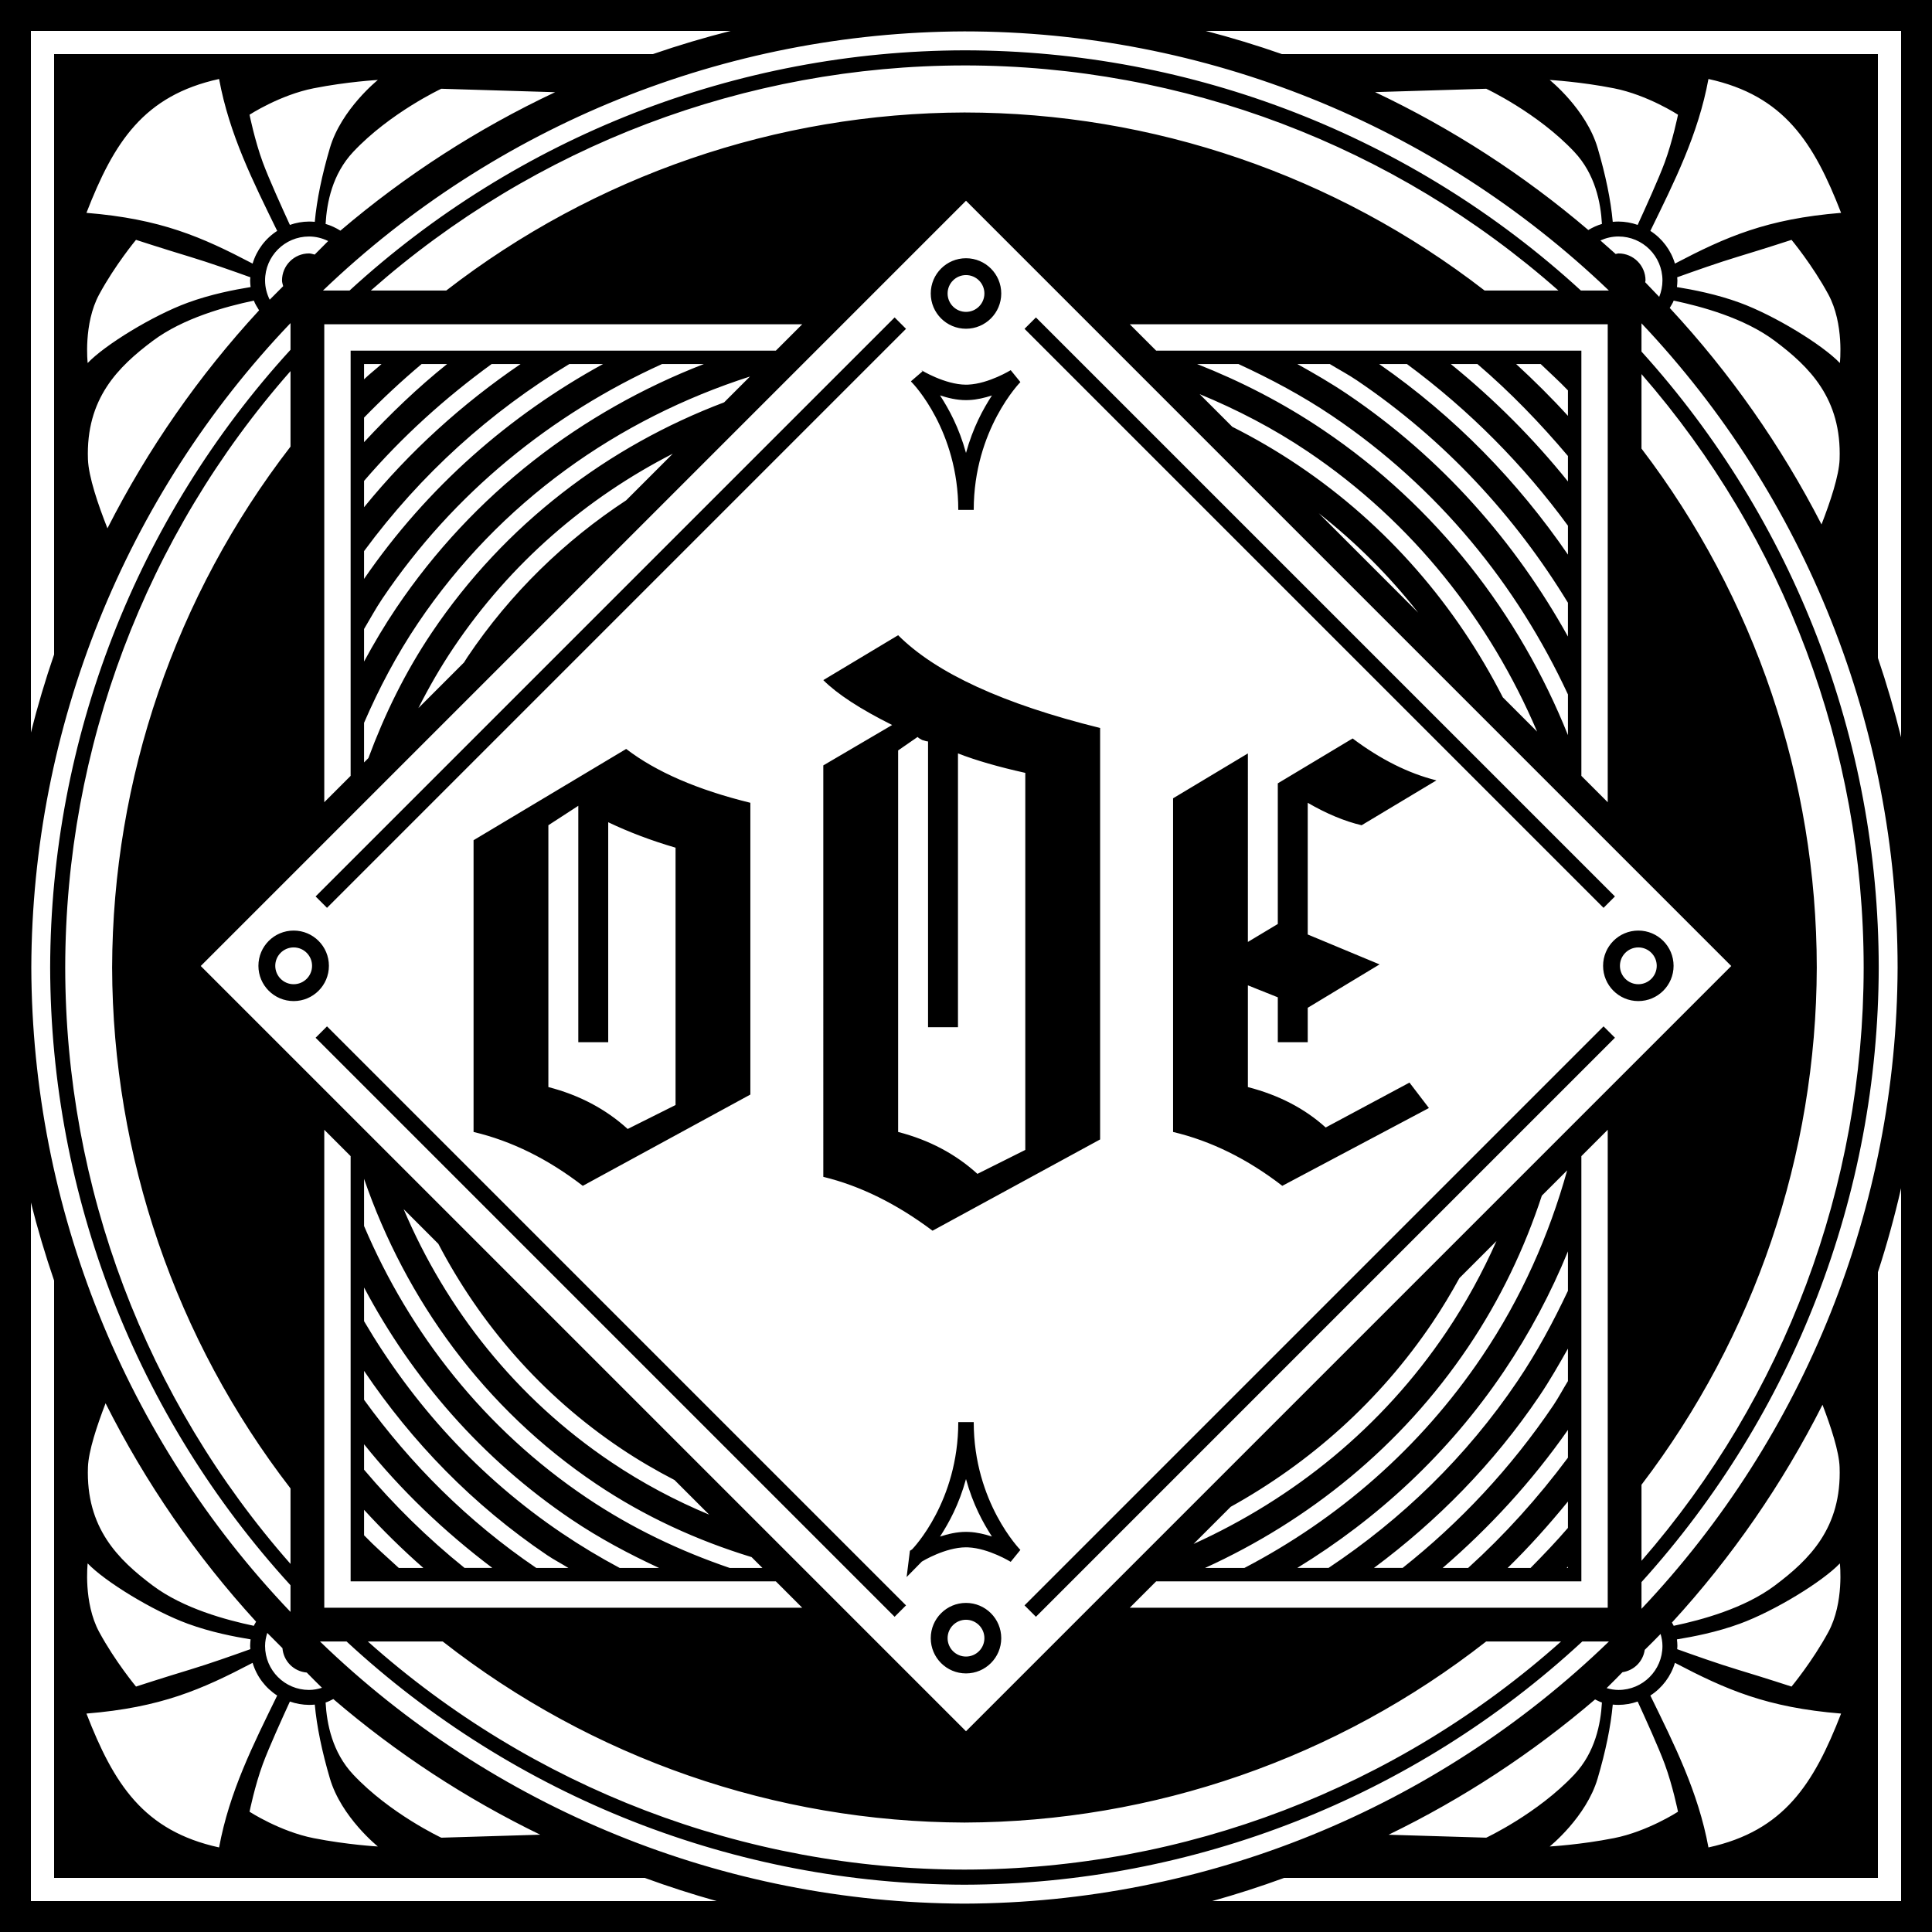<?xml version="1.0" encoding="UTF-8" standalone="no"?>
<!-- Created with Inkscape (http://www.inkscape.org/) -->

<svg
   version="1.1"
   id="svg2"
   width="250"
   height="250"
   viewBox="0 0 250 250"
   sodipodi:docname="corner.svg"
   inkscape:version="1.1.2 (0a00cf5339, 2022-02-04)"
   xmlns:inkscape="http://www.inkscape.org/namespaces/inkscape"
   xmlns:sodipodi="http://sodipodi.sourceforge.net/DTD/sodipodi-0.dtd"
   xmlns="http://www.w3.org/2000/svg"
   xmlns:svg="http://www.w3.org/2000/svg">
  <sodipodi:namedview
     id="namedview8"
     pagecolor="#ffffff"
     bordercolor="#666666"
     borderopacity="1.0"
     inkscape:pageshadow="2"
     inkscape:pageopacity="0.0"
     inkscape:pagecheckerboard="0"
     showgrid="false"
     inkscape:zoom="1.8545526"
     inkscape:cx="39.092986"
     inkscape:cy="226.46971"
     inkscape:window-width="1832"
     inkscape:window-height="837"
     inkscape:window-x="52"
     inkscape:window-y="378"
     inkscape:window-maximized="0"
     inkscape:current-layer="g8" />
  <defs
     id="defs6">
    <clipPath
       clipPathUnits="userSpaceOnUse"
       id="clipPath1057">
      <rect
         style="opacity:0.428;fill:#ff13fb;stroke-width:30.236;stroke-linecap:round;paint-order:markers stroke fill"
         id="rect1059"
         width="249.598"
         height="250.393"
         x="400.317"
         y="449.772"
         transform="rotate(-0.581)" />
    </clipPath>
  </defs>
  <g
     id="g8">
    <path
       id="rect1704"
       style="opacity:1;fill:#000000;fill-opacity:1;stroke:none;stroke-width:14.453;stroke-linecap:round;stroke-miterlimit:4;stroke-dasharray:none;stroke-opacity:1;paint-order:markers stroke fill"
       d="M 0,0 V 125.197 250 H 250 V 0 H 124.799 Z M 4,4 H 94.551 C 91.155,4.858 87.798,5.859 84.486,7 H 7 V 84.691 C 5.859,88.013 4.858,91.381 4,94.787 Z M 156.016,4 H 246 v 91.412 c -0.853,-3.466 -1.854,-6.895 -3,-10.275 V 7 h -77.119 c -3.246,-1.136 -6.537,-2.137 -9.865,-3 z m -31.217,0.062 c 31.06,0.002 60.924,12.01 83.387,33.529 h -3.621 C 182.773,17.611 154.322,6.525 124.799,6.512 95.346,6.576 66.976,17.658 45.236,37.592 H 41.795 C 64.162,16.164 93.872,4.163 124.799,4.062 Z m 0,4.404 c 28.297,0.01 55.621,10.365 76.857,29.125 h -9.553 C 172.82,22.668 149.154,14.568 124.799,14.555 100.53,14.624 76.962,22.721 57.746,37.592 H 47.988 C 69.213,18.842 96.518,8.488 124.799,8.467 Z M 28.35,10.221 c 1.328,7.192 4.398,13.266 7.518,19.656 -1.531,0.986 -2.659,2.487 -3.18,4.232 -6.594,-3.455 -11.87,-5.781 -21.502,-6.566 3.545,-9.131 7.397,-15.185 17.164,-17.322 z m 192.723,0 c 9.767,2.137 13.619,8.191 17.164,17.322 -9.632,0.785 -14.908,3.111 -21.502,6.566 -0.52,-1.745 -1.648,-3.247 -3.18,-4.232 3.12,-6.39 6.19,-12.464 7.518,-19.656 z m -172.178,0.125 c 0,10e-7 -4.729,3.788 -6.205,8.799 -1.029,3.493 -1.699,6.724 -1.957,9.561 -0.247,-0.024 -0.496,-0.037 -0.744,-0.037 -0.844,0.006 -1.682,0.153 -2.479,0.434 C 36.549,27.007 34.79,23.139 34.002,21 c -1.032,-2.803 -1.713,-6.156 -1.713,-6.156 3e-6,0 3.929,-2.555 8.279,-3.416 4.351,-0.861 8.326,-1.082 8.326,-1.082 z m 151.633,0 c 0,0 3.976,0.221 8.326,1.082 4.351,0.861 8.279,3.416 8.279,3.416 0,0 -0.68,3.353 -1.713,6.156 -0.788,2.139 -2.547,6.007 -3.508,8.102 -0.796,-0.281 -1.634,-0.427 -2.479,-0.434 -0.248,2.33e-4 -0.497,0.013 -0.744,0.037 -0.258,-2.836 -0.928,-6.067 -1.957,-9.561 -1.477,-5.011 -6.205,-8.799 -6.205,-8.799 z m -143.426,1.139 14.73,0.445 c -10.012,4.711 -19.356,10.737 -27.785,17.918 -0.593,-0.374 -1.235,-0.672 -1.914,-0.871 0.158,-2.751 0.863,-6.439 3.578,-9.328 4.752,-5.055 11.391,-8.164 11.391,-8.164 z m 135.219,0 c 0,0 6.639,3.109 11.391,8.164 2.716,2.889 3.421,6.577 3.578,9.328 -0.623,0.183 -1.211,0.457 -1.764,0.787 -8.374,-7.142 -17.653,-13.142 -27.594,-17.846 z M 125,25.977 224.023,125 125,224.023 25.977,125 Z m -85.012,4.625 c 0.892,-1.02e-4 1.725,0.222 2.477,0.588 -0.588,0.578 -1.17,1.162 -1.746,1.752 -0.243,-0.053 -0.471,-0.149 -0.73,-0.148 -1.931,5.8e-4 -3.497,1.567 -3.496,3.498 7.8e-5,0.262 0.095,0.494 0.15,0.74 -0.587,0.578 -1.169,1.161 -1.744,1.75 -0.371,-0.755 -0.597,-1.592 -0.598,-2.49 -3.66e-4,-3.142 2.546,-5.689 5.688,-5.689 z m 169.445,0 c 3.142,7.14e-4 5.688,2.548 5.688,5.689 -1.7e-4,0.752 -0.155,1.466 -0.42,2.123 -0.599,-0.639 -1.204,-1.272 -1.816,-1.898 0.005,-0.078 0.045,-0.145 0.045,-0.225 5e-4,-1.931 -1.565,-3.497 -3.496,-3.498 -0.13,-3.4e-5 -0.241,0.06 -0.367,0.074 -0.652,-0.59 -1.31,-1.174 -1.975,-1.75 0.716,-0.325 1.505,-0.516 2.342,-0.516 z M 17.6,31.037 c 0,0 3.22,1.055 6.98,2.193 2.531,0.766 5.625,1.861 7.816,2.648 -0.013,0.137 -0.023,0.275 -0.029,0.412 0.004,0.286 0.024,0.572 0.061,0.855 -2.115,0.349 -5.119,0.921 -8.131,2.023 -4.54,1.662 -10.746,5.481 -12.953,7.807 0,0 -0.575,-5.066 1.49,-8.879 2.065,-3.813 4.766,-7.061 4.766,-7.061 z m 214.223,0 c 0,0 2.7,3.248 4.766,7.061 2.065,3.813 1.49,8.879 1.49,8.879 -2.207,-2.325 -8.413,-6.145 -12.953,-7.807 -3.012,-1.103 -6.016,-1.675 -8.131,-2.023 0.036,-0.284 0.056,-0.569 0.061,-0.855 -0.006,-0.138 -0.016,-0.275 -0.029,-0.412 2.191,-0.788 5.286,-1.882 7.816,-2.648 3.76,-1.139 6.98,-2.193 6.98,-2.193 z M 125,33.416 c -2.519,3.84e-4 -4.56,2.042 -4.561,4.561 -6.9e-4,2.519 2.041,4.562 4.561,4.562 2.519,-3.84e-4 4.561,-2.043 4.561,-4.562 C 129.56,35.458 127.519,33.416 125,33.416 Z m 0,2.18 c 1.315,2e-5 2.381,1.066 2.381,2.381 -2e-5,1.315 -1.066,2.381 -2.381,2.381 -1.315,-2e-5 -2.381,-1.066 -2.381,-2.381 2e-5,-1.315 1.066,-2.381 2.381,-2.381 z m -92.152,3.303 c 0.165,0.452 0.433,0.849 0.678,1.258 -7.804,8.452 -14.407,17.945 -19.623,28.209 -1.212,-3.066 -2.443,-6.68 -2.523,-8.93 -0.281,-7.881 3.93,-11.985 8.387,-15.328 3.941,-2.956 9.482,-4.453 13.082,-5.209 z m 183.727,0 c 3.6,0.756 9.141,2.253 13.082,5.209 4.457,3.343 8.668,7.447 8.387,15.328 -0.075,2.117 -1.199,5.478 -2.34,8.424 -5.237,-10.196 -11.846,-19.621 -19.641,-28.012 0.171,-0.317 0.387,-0.608 0.512,-0.949 z M 115.764,41.076 40.84,116 l 1.475,1.473 74.924,-74.924 z m 18.285,0 -1.475,1.473 74.924,74.926 L 208.973,116 Z m -96.457,0.732 v 3.453 C 17.65,67.083 6.557,95.593 6.49,125.197 c 0.068,29.603 11.16,58.111 31.102,79.932 v 3.453 C 16.161,186.134 4.153,156.28 4.051,125.197 4.152,94.113 16.16,64.258 37.592,41.809 Z m 174.816,0.029 c 21.278,22.505 33.14,52.341 33.141,83.359 -0.096,30.889 -11.951,60.573 -33.141,82.984 v -3.457 c 19.701,-21.778 30.641,-50.118 30.699,-79.527 C 243.094,95.727 232.151,67.316 212.408,45.492 Z M 41.961,41.961 h 61.846 l -3.41,3.41 H 45.371 v 55.025 l -3.41,3.41 z m 104.232,0 h 61.846 v 61.846 l -3.41,-3.41 V 45.371 h -55.025 z m -99.084,5.148 h 2.258 c -0.742,0.673 -1.533,1.275 -2.258,1.971 z m 7.447,0 h 3.297 c -3.814,3.051 -7.365,6.47 -10.744,10.105 v -3.176 c 2.381,-2.447 4.864,-4.755 7.447,-6.93 z m 9.059,0 h 3.746 c -7.497,5.1 -14.346,11.269 -20.252,18.525 v -3.406 c 4.951,-5.756 10.52,-10.764 16.506,-15.119 z m 10.053,0 h 4.361 c -12.043,6.597 -22.738,15.893 -30.92,27.801 v -3.594 c 7.343,-9.974 16.398,-18.089 26.559,-24.207 z m 11.992,0 h 5.412 c -15.736,6.106 -29.809,16.751 -39.793,31.559 -1.522,2.258 -2.896,4.579 -4.17,6.936 v -4.211 c 0.787,-1.315 1.506,-2.656 2.371,-3.939 9.248,-13.716 21.937,-23.874 36.18,-30.344 z m 69.252,0 h 5.35 c 4.158,1.921 8.238,4.086 12.133,6.713 13.7,9.24 23.909,21.862 30.496,36.037 V 95.125 C 196.632,79.509 185.937,65.57 171.184,55.619 c -5.177,-3.491 -10.643,-6.292 -16.271,-8.51 z m 12.967,0 h 4.203 c 1.16,0.711 2.354,1.336 3.49,2.104 11.402,7.7 20.515,17.618 27.318,28.783 v 4.371 c -6.795,-12.233 -16.314,-23.102 -28.533,-31.354 -2.109,-1.425 -4.288,-2.68 -6.479,-3.904 z m 10.588,0 h 3.594 c 8.119,6.007 15.082,13.067 20.83,20.916 v 3.742 C 196.427,62.34 188.287,53.925 178.467,47.109 Z m 9.27,0 h 3.443 c 4.282,3.664 8.145,7.675 11.711,11.896 v 3.295 c -4.438,-5.525 -9.51,-10.608 -15.154,-15.191 z m 8.455,0 h 3.174 c 1.18,1.134 2.404,2.229 3.525,3.408 V 53.812 c -2.117,-2.327 -4.36,-4.55 -6.699,-6.703 z m -76.977,0.789 0.162,0.15 -1.502,1.291 0.109,0.145 0.031,0.02 C 118.18,49.672 124,55.714 124,65.977 h 2 c 0,-10.408 6.037,-16.535 6.037,-16.535 l -1.252,-1.543 c 0,0 -2.838,1.748 -5.49,1.871 -0.093,0.003 -0.172,0.005 -0.23,0.006 h -0.002 -0.004 c -0.061,6.7e-4 -0.068,0.002 -0.049,0.002 -0.008,0 -0.014,1e-5 -0.018,0 h -0.002 c -2.72,-0.009 -5.775,-1.879 -5.775,-1.879 z m -81.623,0.123 v 9.77 C 22.696,77.09 14.58,100.789 14.508,125.197 c 0.073,24.407 8.189,48.105 23.084,67.404 v 9.77 C 18.831,181.066 8.465,153.625 8.439,125.197 8.465,96.769 18.831,69.327 37.592,48.021 Z m 81.873,0.107 0.012,0.012 -0.002,0.002 c -7.1e-4,-7.4e-4 -0.009,-0.013 -0.01,-0.014 z m 92.943,0.279 c 18.528,21.264 28.742,48.546 28.75,76.789 -0.012,28.237 -10.226,55.512 -28.75,76.771 v -9.84 c 14.653,-19.222 22.621,-42.733 22.682,-66.932 -0.014,-24.273 -7.984,-47.867 -22.682,-67.148 z M 97.045,48.723 93.705,52.062 C 78.736,57.73 65.345,67.788 55.885,81.842 52.418,86.991 49.756,92.468 47.67,98.098 l -0.561,0.561 v -5.125 c 1.921,-4.441 4.2,-8.775 6.979,-12.902 C 64.663,64.921 80.036,54.183 97.045,48.723 Z M 155.232,51 c 4.825,1.995 9.524,4.421 13.988,7.428 13.644,9.188 23.588,21.945 29.682,36.242 l -4.436,-4.436 c -6.013,-11.775 -14.88,-22.21 -26.459,-30.008 -2.77,-1.866 -5.627,-3.529 -8.549,-5 z m -33.594,0.164 c 1.024,0.332 2.14,0.61 3.348,0.613 0.011,3e-5 0.018,0 0.023,0 h 0.002 0.004 c 0.066,-3.2e-4 0.078,-0.002 0.061,-0.002 0.12,-6.5e-4 0.218,-0.005 0.297,-0.008 h 0.008 0.008 c 1.067,-0.05 2.052,-0.299 2.967,-0.594 -1.161,1.799 -2.449,4.142 -3.355,7.438 -0.908,-3.301 -2.199,-5.648 -3.361,-7.447 z m -34.58,7.545 -6.031,6.031 c -7.937,5.214 -14.971,11.996 -20.533,20.273 -0.158,0.235 -0.298,0.477 -0.453,0.713 l -5.904,5.904 c 1.349,-2.671 2.853,-5.289 4.557,-7.824 7.369,-10.966 17.228,-19.402 28.365,-25.098 z m 83.586,7.703 c 4.86,3.824 9.166,8.146 12.871,12.869 z m -54.426,15.785 -9.682,5.809 c 1.807,1.807 4.776,3.743 8.906,5.809 l -8.906,5.227 V 152.283 c 4.776,1.162 9.488,3.486 14.135,6.971 l 21.684,-11.811 V 94.201 c -12.52,-3.098 -21.232,-7.099 -26.137,-12.004 z m 2.516,13.166 c 0.129,0.129 0.324,0.258 0.582,0.387 0.387,0.129 0.644,0.193 0.773,0.193 v 36.979 h 3.873 V 97.492 c 2.323,0.903 5.226,1.743 8.711,2.518 v 48.789 l -6.195,3.098 c -2.84,-2.581 -6.259,-4.389 -10.26,-5.422 V 97.105 Z m 56.295,0.193 -9.682,5.809 v 18.199 l -3.871,2.322 V 97.492 l -9.68,5.809 v 43.174 c 4.905,1.162 9.615,3.486 14.133,6.971 l 18.973,-10.068 -2.516,-3.291 -10.842,5.809 c -2.71,-2.452 -6.067,-4.196 -10.068,-5.229 v -13.164 l 3.871,1.549 v 5.809 h 3.873 v -4.453 l 9.293,-5.615 -9.293,-3.871 v -17.039 c 2.452,1.42 4.777,2.388 6.971,2.904 l 9.68,-5.807 c -3.614,-0.903 -7.228,-2.711 -10.842,-5.422 z M 81.027,96.912 61.279,108.723 v 37.752 c 4.905,1.162 9.615,3.486 14.133,6.971 L 97.096,141.635 V 103.881 C 90.255,102.203 84.899,99.881 81.027,96.912 Z m -6.195,7.357 v 30.59 h 3.871 v -28.461 c 2.71,1.291 5.615,2.388 8.713,3.291 v 33.301 l -6.195,3.098 c -2.84,-2.581 -6.261,-4.389 -10.262,-5.422 V 106.785 Z M 38,120.416 c -2.519,3.9e-4 -4.56,2.042 -4.561,4.561 -6.93e-4,2.519 2.041,4.562 4.561,4.562 2.519,-3.9e-4 4.561,-2.043 4.561,-4.562 C 42.56,122.458 40.519,120.416 38,120.416 Z m 174,0 c -2.519,3.8e-4 -4.56,2.042 -4.561,4.561 -6.9e-4,2.519 2.041,4.562 4.561,4.562 2.519,-3.8e-4 4.561,-2.043 4.561,-4.562 C 216.56,122.458 214.519,120.416 212,120.416 Z M 38,122.596 c 1.315,2e-5 2.381,1.066 2.381,2.381 -2e-5,1.315 -1.066,2.381 -2.381,2.381 -1.315,-2e-5 -2.381,-1.066 -2.381,-2.381 2e-5,-1.315 1.066,-2.381 2.381,-2.381 z m 174,0 c 1.315,2e-5 2.381,1.066 2.381,2.381 -2e-5,1.315 -1.066,2.381 -2.381,2.381 -1.315,-2e-5 -2.381,-1.066 -2.381,-2.381 2e-5,-1.315 1.066,-2.381 2.381,-2.381 z m -169.686,10.215 -1.475,1.473 74.924,74.926 1.475,-1.475 z m 165.184,0 -74.924,74.924 1.475,1.475 74.924,-74.926 z m -165.537,13.383 3.41,3.41 v 55.025 h 55.025 l 3.41,3.41 H 41.961 Z m 166.078,0 v 61.846 h -61.846 l 3.41,-3.41 h 55.025 v -55.025 z m -5.248,5.248 c -2.336,8.393 -5.936,16.536 -11.008,24.064 -8.021,11.905 -18.703,21.088 -30.756,27.385 h -5.094 c 13.408,-6.111 25.351,-15.683 34.051,-28.596 4.158,-6.171 7.293,-12.767 9.529,-19.576 z m -155.682,1.098 c 5.396,15.632 15.509,29.706 30.035,39.48 6.316,4.25 13.109,7.327 20.111,9.469 l 1.402,1.402 h -4.234 c -6.42,-2.192 -12.654,-5.143 -18.49,-9.07 -13.245,-8.912 -22.922,-21.295 -28.824,-35.176 z M 246,153.75 V 246 h -89.146 c 3.141,-0.878 6.247,-1.878 9.311,-3 H 243 v -78.381 c 1.162,-3.576 2.163,-7.203 3,-10.869 z M 4,155.605 c 0.858,3.406 1.859,6.774 3,10.096 V 243 h 76.434 c 3.063,1.122 6.169,2.122 9.311,3 H 4 Z m 48.229,0.855 4.49,4.49 c 5.426,10.379 13.34,19.571 23.598,26.461 2.262,1.519 4.592,2.876 6.967,4.104 l 4.479,4.479 c -4.367,-1.818 -8.609,-4.067 -12.652,-6.783 -12.352,-8.296 -21.395,-19.814 -26.881,-32.75 z m 141.412,4.131 c -1.794,4.039 -3.931,7.973 -6.465,11.74 -8.357,12.425 -19.838,21.606 -32.729,27.453 l 4.805,-4.805 c 10.209,-5.663 19.25,-13.644 26.121,-23.859 1.258,-1.87 2.402,-3.787 3.471,-5.732 z m 9.25,1.336 v 5.105 c -1.884,3.987 -3.978,7.904 -6.504,11.648 -6.653,9.862 -15.045,17.931 -24.477,24.209 h -4.043 c 10.369,-6.343 19.575,-14.823 26.725,-25.42 3.346,-4.959 6.104,-10.17 8.299,-15.543 z m -155.781,4.676 c 6.229,11.757 15.221,22.183 26.857,30.025 3.631,2.447 7.436,4.464 11.311,6.262 h -5.094 c -2.529,-1.348 -5.009,-2.837 -7.428,-4.467 -10.822,-7.294 -19.367,-16.783 -25.646,-27.463 z m 155.781,7.91 v 4.199 c -0.646,1.043 -1.203,2.121 -1.895,3.145 -5.506,8.151 -12.115,15.175 -19.5,21.033 h -3.709 c 8.153,-6.059 15.462,-13.446 21.408,-22.248 1.348,-1.996 2.524,-4.062 3.695,-6.129 z m -155.781,2.875 c 6.18,9.176 14.064,17.351 23.684,23.844 0.897,0.605 1.843,1.09 2.756,1.658 h -4.158 c -8.874,-6.023 -16.271,-13.457 -22.281,-21.756 z m -33.449,4.195 c 5.167,10.274 11.721,19.784 19.477,28.262 -0.085,0.185 -0.219,0.343 -0.289,0.535 -3.6,-0.756 -9.141,-2.253 -13.082,-5.209 -4.457,-3.343 -8.668,-7.447 -8.387,-15.328 0.074,-2.078 1.163,-5.353 2.281,-8.26 z m 222.17,0.195 c 1.092,2.859 2.14,6.032 2.213,8.064 0.281,7.881 -3.93,11.985 -8.387,15.328 -3.941,2.956 -9.482,4.453 -13.082,5.209 -0.055,-0.151 -0.162,-0.273 -0.227,-0.42 7.752,-8.453 14.308,-17.936 19.482,-28.182 z M 124,184.023 c 0,10.258 -5.813,16.297 -5.982,16.471 l -0.275,0.176 -0.426,3.4 1.969,-2.004 c 0.112,-0.068 3.036,-1.836 5.705,-1.844 0.003,-1e-5 0.011,0 0.019,0 -0.039,0 -0.023,9e-4 0.049,0.002 0.066,7.2e-4 0.145,0.003 0.236,0.006 2.652,0.123 5.49,1.871 5.49,1.871 l 1.252,-1.543 c 0,0 -6.037,-6.127 -6.037,-16.535 z m 78.891,1.006 v 3.594 c -3.897,5.235 -8.213,10.002 -12.916,14.268 h -3.295 c 6.016,-5.187 11.495,-11.118 16.211,-17.861 z m -155.781,1.859 c 4.753,5.928 10.339,11.274 16.598,16.002 h -3.592 c -4.801,-3.858 -9.122,-8.125 -13.006,-12.711 z M 125,191.391 c 0.906,3.295 2.194,5.637 3.355,7.436 -0.915,-0.295 -1.9,-0.544 -2.967,-0.594 h -0.008 -0.006 c -0.083,-0.003 -0.18,-0.007 -0.293,-0.008 0.032,3.4e-4 0.007,-0.002 -0.072,-0.002 -0.005,0 -0.013,-3e-5 -0.023,0 -1.208,0.003 -2.323,0.28 -3.348,0.611 1.162,-1.799 2.454,-4.143 3.361,-7.443 z m 77.891,2.906 v 3.412 c -1.549,1.803 -3.184,3.503 -4.836,5.182 h -2.965 c 2.749,-2.682 5.334,-5.571 7.801,-8.594 z m -155.781,1.074 c 2.408,2.625 4.954,5.14 7.67,7.52 h -3.176 c -1.517,-1.394 -3.077,-2.752 -4.494,-4.225 z m -35.766,6.932 c 2.207,2.325 8.413,6.145 12.953,7.807 3.012,1.103 6.016,1.675 8.131,2.023 -0.036,0.284 -0.056,0.569 -0.061,0.855 0.006,0.138 0.016,0.275 0.029,0.412 -2.191,0.788 -5.286,1.882 -7.816,2.648 -3.76,1.139 -6.98,2.193 -6.98,2.193 0,0 -2.7,-3.248 -4.766,-7.061 -2.065,-3.813 -1.49,-8.879 -1.49,-8.879 z m 226.734,0 c 10e-6,0 0.575,5.066 -1.49,8.879 -2.065,3.813 -4.766,7.061 -4.766,7.061 0,0 -3.22,-1.055 -6.98,-2.193 -2.531,-0.766 -5.625,-1.861 -7.816,-2.648 0.013,-0.137 0.023,-0.275 0.029,-0.412 -0.004,-0.286 -0.024,-0.572 -0.061,-0.855 2.115,-0.349 5.119,-0.921 8.131,-2.023 4.54,-1.662 10.746,-5.481 12.953,-7.807 z m -35.188,0.418 v 0.17 h -0.16 c 0.053,-0.057 0.107,-0.113 0.16,-0.17 z M 125,207.416 c -2.519,3.8e-4 -4.56,2.042 -4.561,4.561 -6.9e-4,2.519 2.041,4.562 4.561,4.562 2.519,-3.8e-4 4.561,-2.043 4.561,-4.562 -3.9e-4,-2.519 -2.042,-4.56 -4.561,-4.561 z m 0,2.18 c 1.315,2e-5 2.381,1.066 2.381,2.381 -2e-5,1.315 -1.066,2.381 -2.381,2.381 -1.315,-2e-5 -2.381,-1.066 -2.381,-2.381 2e-5,-1.315 1.066,-2.381 2.381,-2.381 z m -90.416,1.703 c 0.648,0.664 1.303,1.321 1.965,1.971 0.141,1.691 1.457,3.01 3.146,3.158 0.648,0.664 1.304,1.321 1.967,1.971 -0.533,0.165 -1.087,0.279 -1.674,0.279 -3.142,-7.1e-4 -5.688,-2.548 -5.688,-5.689 1.35e-4,-0.592 0.115,-1.152 0.283,-1.689 z m 180.295,0.135 c 0.142,0.497 0.242,1.012 0.242,1.555 3.7e-4,3.142 -2.546,5.689 -5.688,5.689 -0.537,7e-5 -1.047,-0.097 -1.539,-0.236 0.692,-0.678 1.375,-1.364 2.051,-2.059 1.507,-0.231 2.656,-1.383 2.883,-2.891 0.692,-0.678 1.375,-1.364 2.051,-2.059 z M 41.406,212.408 h 3.441 c 21.78,20.167 50.312,31.399 79.951,31.473 29.639,-0.074 58.172,-11.305 79.951,-31.473 h 3.445 c -22.403,21.665 -52.279,33.817 -83.396,33.922 C 93.683,246.224 63.809,234.072 41.406,212.408 Z m 6.191,0 h 9.691 c 19.289,15.107 43.039,23.349 67.51,23.43 24.471,-0.08 48.221,-8.323 67.51,-23.43 H 202 c -21.268,18.981 -48.735,29.483 -77.201,29.518 C 96.332,241.891 68.866,231.39 47.598,212.408 Z M 32.688,215.17 c 0.52,1.745 1.648,3.247 3.18,4.232 -3.12,6.39 -6.19,12.464 -7.518,19.656 -9.767,-2.137 -13.619,-8.191 -17.164,-17.322 9.632,-0.785 14.908,-3.111 21.502,-6.566 z m 184.047,0 c 6.594,3.455 11.87,5.781 21.502,6.566 -3.545,9.131 -7.397,15.185 -17.164,17.322 -1.328,-7.192 -4.398,-13.266 -7.518,-19.656 1.531,-0.986 2.659,-2.487 3.18,-4.232 z m -173.604,4.688 c 8.138,6.978 17.137,12.877 26.775,17.551 l -12.805,0.387 c 0,0 -6.639,-3.109 -11.391,-8.164 -2.716,-2.889 -3.421,-6.577 -3.578,-9.328 0.353,-0.103 0.666,-0.293 0.998,-0.445 z m 163.271,0.049 c 0.297,0.13 0.573,0.305 0.887,0.396 -0.158,2.751 -0.863,6.439 -3.578,9.328 -4.752,5.055 -11.391,8.164 -11.391,8.164 l -12.639,-0.381 c 9.617,-4.665 18.597,-10.549 26.721,-17.508 z M 37.51,220.178 c 0.796,0.281 1.634,0.427 2.479,0.434 0.248,-2.3e-4 0.497,-0.013 0.744,-0.037 0.258,2.836 0.928,6.067 1.957,9.561 1.477,5.011 6.205,8.799 6.205,8.799 0,0 -3.976,-0.221 -8.326,-1.082 -4.351,-0.861 -8.279,-3.416 -8.279,-3.416 0,0 0.681,-3.353 1.713,-6.156 0.788,-2.139 2.547,-6.007 3.508,-8.102 z m 174.402,0 c 0.961,2.095 2.72,5.962 3.508,8.102 1.032,2.803 1.713,6.156 1.713,6.156 0,0 -3.929,2.555 -8.279,3.416 -4.351,0.861 -8.326,1.082 -8.326,1.082 0,0 4.729,-3.788 6.205,-8.799 1.029,-3.493 1.699,-6.724 1.957,-9.561 0.247,0.025 0.496,0.037 0.744,0.037 0.844,-0.006 1.682,-0.153 2.479,-0.434 z" />
  </g>
</svg>
